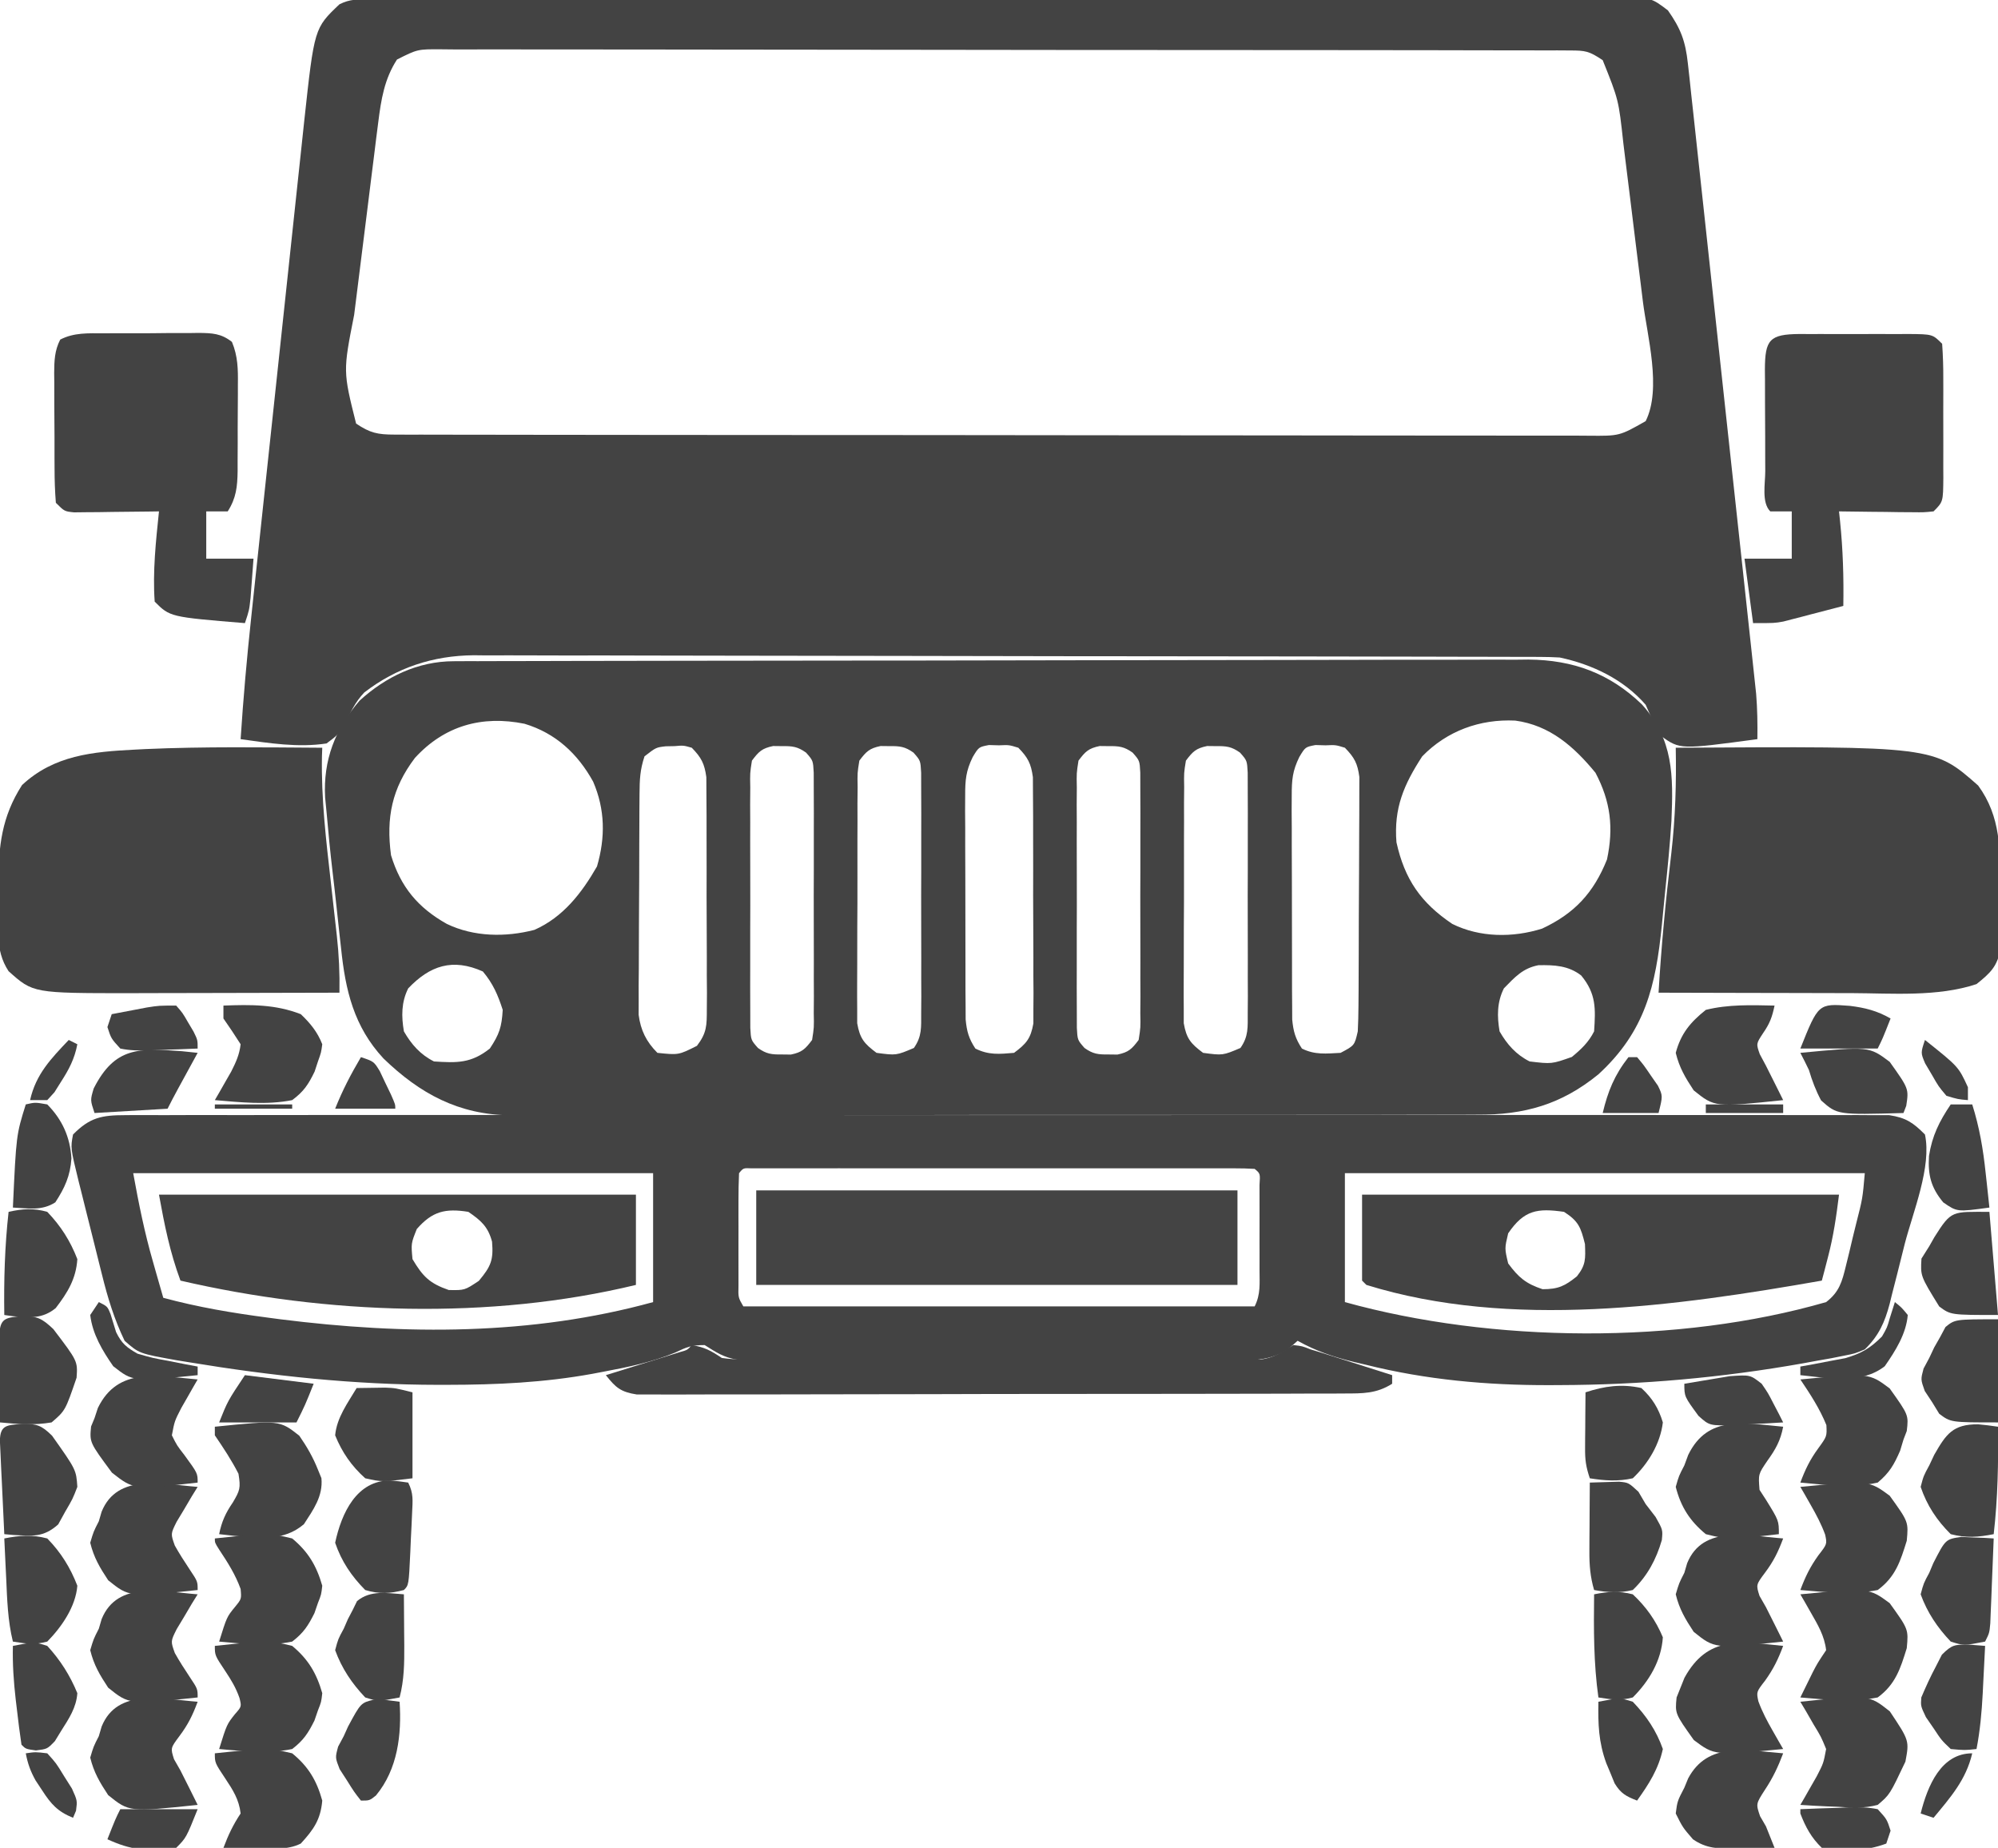 <?xml version="1.0" encoding="UTF-8"?>
<svg version="1.1" xmlns="http://www.w3.org/2000/svg" width="465" height="430">
<path d="M0 0 C1.06 -0.005 2.12 -0.01 3.212 -0.015 C4.972 -0.016 4.972 -0.016 6.768 -0.017 C8.627 -0.023 8.627 -0.023 10.524 -0.03 C13.976 -0.041 17.428 -0.048 20.88 -0.052 C24.599 -0.058 28.317 -0.07 32.036 -0.081 C41.021 -0.105 50.007 -0.12 58.992 -0.133 C61.529 -0.136 64.066 -0.14 66.603 -0.144 C82.347 -0.17 98.091 -0.192 113.835 -0.204 C117.483 -0.207 121.131 -0.21 124.779 -0.213 C125.686 -0.214 126.593 -0.215 127.527 -0.215 C142.222 -0.228 156.917 -0.261 171.612 -0.303 C186.689 -0.345 201.767 -0.369 216.845 -0.374 C225.314 -0.378 233.784 -0.389 242.253 -0.422 C249.465 -0.45 256.676 -0.461 263.887 -0.45 C267.568 -0.445 271.248 -0.448 274.929 -0.472 C278.917 -0.499 282.904 -0.487 286.891 -0.471 C288.058 -0.485 289.225 -0.499 290.427 -0.513 C298.267 -0.435 298.267 -0.435 302.199 2.553 C305.18 6.783 306.277 9.695 306.839 14.867 C307.036 16.627 307.036 16.627 307.237 18.422 C307.373 19.71 307.509 20.998 307.649 22.325 C307.8 23.704 307.952 25.084 308.105 26.463 C308.52 30.231 308.925 34 309.328 37.769 C309.755 41.743 310.19 45.716 310.624 49.69 C311.368 56.522 312.106 63.354 312.841 70.187 C313.751 78.653 314.67 87.118 315.592 95.583 C316.638 105.185 317.678 114.788 318.716 124.391 C319.02 127.198 319.325 130.005 319.63 132.812 C320.112 137.249 320.59 141.686 321.066 146.124 C321.241 147.761 321.419 149.397 321.597 151.033 C321.842 153.279 322.082 155.527 322.321 157.774 C322.525 159.663 322.525 159.663 322.732 161.591 C323.019 165.123 323.071 168.594 323.02 172.137 C305.018 174.563 305.018 174.563 300.602 171.41 C299.192 169.048 298.125 166.655 297.02 164.137 C291.872 158.216 284.616 154.764 277.02 153.137 C275.51 153.047 273.996 153.006 272.483 153.003 C271.572 152.998 270.662 152.994 269.724 152.989 C268.728 152.989 267.731 152.99 266.705 152.99 C265.112 152.984 265.112 152.984 263.488 152.979 C259.919 152.968 256.35 152.964 252.782 152.96 C250.228 152.954 247.673 152.947 245.119 152.94 C237.446 152.921 229.772 152.91 222.098 152.901 C218.482 152.897 214.866 152.892 211.25 152.886 C199.223 152.869 187.197 152.855 175.171 152.848 C172.051 152.846 168.931 152.844 165.811 152.842 C165.036 152.841 164.261 152.841 163.462 152.84 C150.908 152.832 138.355 152.807 125.801 152.774 C112.904 152.741 100.007 152.723 87.11 152.72 C79.872 152.718 72.635 152.709 65.397 152.684 C58.585 152.659 51.774 152.656 44.962 152.666 C42.466 152.667 39.969 152.66 37.473 152.647 C34.056 152.629 30.641 152.636 27.225 152.649 C26.244 152.638 25.263 152.627 24.253 152.616 C14.784 152.704 6.342 155.484 -1.199 161.274 C-3.326 163.499 -4.349 165.832 -5.73 168.575 C-7.374 171.188 -7.374 171.188 -9.98 173.137 C-16.59 174.159 -23.407 173.06 -29.98 172.137 C-29.362 162.687 -28.534 153.287 -27.521 143.871 C-27.376 142.507 -27.232 141.144 -27.087 139.78 C-26.699 136.123 -26.307 132.466 -25.915 128.81 C-25.586 125.741 -25.259 122.672 -24.932 119.603 C-24.159 112.358 -23.383 105.114 -22.606 97.871 C-21.807 90.427 -21.013 82.984 -20.222 75.54 C-19.538 69.115 -18.852 62.691 -18.163 56.267 C-17.753 52.445 -17.344 48.622 -16.939 44.8 C-16.557 41.206 -16.172 37.614 -15.784 34.021 C-15.576 32.093 -15.373 30.164 -15.169 28.235 C-12.827 6.692 -12.827 6.692 -6.98 1.137 C-4.481 -0.112 -2.797 0.007 0 0 Z M6.413 13.99 C3.485 18.504 2.721 23.273 2.059 28.534 C1.899 29.783 1.739 31.032 1.574 32.318 C1.407 33.669 1.241 35.02 1.075 36.371 C0.899 37.774 0.722 39.176 0.545 40.578 C0.177 43.513 -0.188 46.448 -0.549 49.384 C-1.009 53.121 -1.48 56.857 -1.954 60.593 C-2.321 63.489 -2.681 66.385 -3.04 69.282 C-3.211 70.659 -3.384 72.035 -3.559 73.411 C-6.151 86.543 -6.151 86.543 -3.105 98.7 C0.142 100.896 1.908 101.263 5.797 101.268 C6.812 101.272 7.826 101.276 8.871 101.28 C9.994 101.279 11.117 101.278 12.275 101.277 C13.461 101.28 14.648 101.283 15.87 101.286 C19.174 101.294 22.477 101.296 25.781 101.297 C29.34 101.299 32.899 101.306 36.458 101.313 C44.245 101.327 52.033 101.333 59.82 101.337 C64.68 101.34 69.54 101.344 74.4 101.349 C87.85 101.361 101.3 101.371 114.75 101.375 C116.042 101.375 116.042 101.375 117.36 101.375 C118.224 101.375 119.087 101.376 119.976 101.376 C121.726 101.376 123.476 101.377 125.225 101.377 C126.527 101.378 126.527 101.378 127.855 101.378 C141.919 101.382 155.984 101.399 170.048 101.423 C184.48 101.446 198.911 101.459 213.342 101.46 C221.449 101.461 229.555 101.467 237.661 101.485 C244.563 101.5 251.465 101.505 258.367 101.497 C261.89 101.493 265.412 101.494 268.935 101.508 C272.752 101.523 276.568 101.515 280.385 101.505 C281.501 101.513 282.618 101.521 283.768 101.529 C290.926 101.592 290.926 101.592 297.02 98.137 C300.788 90.601 297.383 78.327 296.376 70.309 C296.203 68.907 296.031 67.504 295.859 66.102 C295.5 63.183 295.135 60.265 294.767 57.348 C294.298 53.625 293.845 49.901 293.396 46.176 C293.045 43.287 292.685 40.4 292.322 37.512 C292.151 36.14 291.983 34.767 291.819 33.393 C290.728 23.374 290.728 23.374 287.02 14.137 C283.825 12.007 283.031 11.886 279.367 11.88 C278.406 11.873 277.445 11.867 276.454 11.86 C275.395 11.863 274.337 11.866 273.246 11.87 C272.124 11.865 271.001 11.861 269.844 11.856 C266.062 11.843 262.281 11.845 258.499 11.846 C255.796 11.842 253.092 11.834 250.389 11.826 C243.797 11.81 237.205 11.804 230.612 11.803 C225.255 11.802 219.898 11.798 214.541 11.792 C199.361 11.774 184.182 11.765 169.002 11.766 C168.183 11.766 167.364 11.766 166.521 11.766 C165.701 11.766 164.882 11.767 164.037 11.767 C150.748 11.767 137.459 11.748 124.17 11.72 C110.533 11.691 96.896 11.678 83.259 11.679 C75.599 11.68 67.94 11.674 60.28 11.653 C53.76 11.635 47.239 11.63 40.719 11.644 C37.391 11.651 34.063 11.648 30.735 11.633 C27.13 11.618 23.526 11.627 19.921 11.643 C18.865 11.632 17.808 11.622 16.72 11.611 C11.206 11.577 11.206 11.577 6.413 13.99 Z " fill="#434343" transform="translate(85.98,-0.137)"/>
<path d="M0 0 C1.376 -0.007 1.376 -0.007 2.78 -0.014 C4.286 -0.013 4.286 -0.013 5.823 -0.013 C7.427 -0.018 7.427 -0.018 9.064 -0.024 C12.66 -0.035 16.257 -0.039 19.853 -0.043 C22.427 -0.049 25.001 -0.056 27.575 -0.063 C35.308 -0.082 43.041 -0.093 50.774 -0.101 C54.418 -0.106 58.062 -0.111 61.706 -0.116 C73.825 -0.133 85.944 -0.148 98.063 -0.155 C101.207 -0.157 104.35 -0.159 107.494 -0.161 C108.666 -0.162 108.666 -0.162 109.862 -0.162 C122.513 -0.171 135.163 -0.196 147.814 -0.229 C160.81 -0.262 173.807 -0.28 186.803 -0.283 C194.097 -0.285 201.39 -0.294 208.684 -0.319 C215.548 -0.343 222.412 -0.347 229.277 -0.337 C231.792 -0.336 234.308 -0.342 236.824 -0.356 C240.267 -0.374 243.708 -0.367 247.151 -0.354 C248.634 -0.37 248.634 -0.37 250.146 -0.387 C260.577 -0.291 269.021 2.809 276.552 10.044 C283.918 18.237 283.871 26.585 283.431 37.134 C283.081 42.71 282.529 48.266 281.942 53.821 C281.681 56.327 281.442 58.835 281.205 61.343 C279.78 75.557 277.335 86.126 266.431 96.134 C257.822 103.158 249.187 105.594 238.198 105.522 C237.205 105.527 236.213 105.533 235.191 105.538 C231.886 105.552 228.582 105.545 225.277 105.538 C222.9 105.544 220.522 105.551 218.145 105.559 C212.369 105.575 206.593 105.577 200.818 105.572 C196.12 105.568 191.423 105.569 186.725 105.575 C186.055 105.575 185.385 105.576 184.695 105.577 C183.334 105.578 181.972 105.58 180.611 105.581 C167.86 105.595 155.109 105.59 142.358 105.578 C130.71 105.568 119.062 105.581 107.414 105.605 C95.434 105.63 83.455 105.639 71.475 105.633 C64.757 105.629 58.04 105.632 51.322 105.649 C45.003 105.664 38.685 105.66 32.366 105.642 C30.052 105.638 27.738 105.641 25.424 105.651 C22.255 105.665 19.087 105.653 15.919 105.635 C14.558 105.65 14.558 105.65 13.169 105.665 C1.181 105.528 -7.841 100.636 -16.319 92.443 C-23.205 85.023 -25.189 76.595 -26.194 66.759 C-26.312 65.713 -26.429 64.666 -26.551 63.588 C-26.788 61.457 -27.019 59.325 -27.244 57.192 C-27.543 54.381 -27.865 51.574 -28.198 48.767 C-28.728 44.228 -29.171 39.686 -29.569 35.134 C-29.678 34.006 -29.788 32.878 -29.901 31.716 C-30.384 23.038 -27.586 15.798 -21.893 9.189 C-15.791 3.606 -8.304 0.019 0 0 Z M-9.006 22.509 C-14.364 29.597 -15.727 36.389 -14.569 45.134 C-12.326 52.536 -8.287 57.368 -1.569 61.134 C4.718 64.158 12.09 64.261 18.81 62.517 C25.489 59.563 29.811 53.956 33.369 47.759 C35.341 41.031 35.274 34.498 32.47 28.013 C28.871 21.504 23.735 16.73 16.509 14.556 C6.646 12.554 -2.124 14.981 -9.006 22.509 Z M225.431 22.134 C221.144 28.724 218.799 34.168 219.431 42.134 C221.333 50.746 225.103 56.204 232.431 61.134 C238.874 64.324 246.519 64.364 253.326 62.224 C260.85 58.716 265.317 53.919 268.431 46.134 C270.001 38.77 269.287 32.64 265.744 25.947 C260.761 19.886 255.15 14.905 247.084 13.818 C238.881 13.425 231.216 16.189 225.431 22.134 Z M44.431 22.134 C43.375 25.301 43.292 27.576 43.27 30.903 C43.26 32.088 43.251 33.273 43.241 34.494 C43.237 35.775 43.232 37.056 43.228 38.376 C43.222 39.692 43.217 41.008 43.211 42.363 C43.2 45.149 43.194 47.935 43.191 50.721 C43.185 54.284 43.161 57.847 43.133 61.41 C43.11 64.815 43.108 68.221 43.103 71.626 C43.091 72.904 43.078 74.181 43.066 75.497 C43.069 76.688 43.072 77.879 43.075 79.106 C43.071 80.152 43.067 81.198 43.064 82.275 C43.526 85.869 44.852 88.555 47.431 91.134 C52.36 91.648 52.36 91.648 56.63 89.501 C58.941 86.464 58.932 84.752 58.933 80.96 C58.947 79.088 58.947 79.088 58.961 77.178 C58.951 75.82 58.939 74.461 58.927 73.103 C58.927 71.706 58.929 70.309 58.932 68.911 C58.933 65.986 58.921 63.061 58.898 60.136 C58.869 56.39 58.872 52.644 58.885 48.898 C58.892 46.014 58.884 43.13 58.872 40.245 C58.867 38.864 58.867 37.483 58.871 36.102 C58.874 34.171 58.855 32.239 58.835 30.308 C58.827 28.661 58.827 28.661 58.819 26.98 C58.386 23.804 57.647 22.415 55.431 20.134 C53.491 19.58 53.491 19.58 51.431 19.759 C50.751 19.772 50.07 19.785 49.369 19.798 C47.112 20.055 47.112 20.055 44.431 22.134 Z M69.431 23.134 C68.974 26.04 68.974 26.04 69.043 29.394 C69.034 30.685 69.024 31.977 69.014 33.307 C69.02 34.718 69.026 36.129 69.033 37.54 C69.031 38.986 69.028 40.432 69.024 41.878 C69.02 44.908 69.026 47.937 69.04 50.967 C69.057 54.851 69.047 58.734 69.029 62.618 C69.018 65.604 69.022 68.589 69.03 71.575 C69.032 73.007 69.029 74.439 69.022 75.871 C69.015 77.872 69.028 79.873 69.043 81.874 C69.045 83.013 69.048 84.152 69.05 85.326 C69.2 88.142 69.2 88.142 70.834 90.001 C72.825 91.414 74.005 91.537 76.431 91.509 C77.112 91.517 77.792 91.525 78.494 91.533 C81.094 90.998 81.835 90.257 83.431 88.134 C83.888 85.228 83.888 85.228 83.819 81.874 C83.829 80.583 83.838 79.292 83.848 77.961 C83.843 76.55 83.836 75.139 83.83 73.728 C83.832 72.282 83.835 70.836 83.838 69.39 C83.843 66.361 83.836 63.331 83.822 60.302 C83.805 56.418 83.815 52.534 83.833 48.65 C83.844 45.665 83.84 42.679 83.833 39.694 C83.831 38.262 83.833 36.83 83.84 35.397 C83.848 33.396 83.834 31.395 83.819 29.394 C83.817 28.255 83.815 27.116 83.812 25.942 C83.663 23.126 83.663 23.126 82.028 21.268 C80.037 19.855 78.857 19.732 76.431 19.759 C75.751 19.751 75.07 19.744 74.369 19.736 C71.769 20.27 71.027 21.011 69.431 23.134 Z M94.431 23.134 C93.967 25.992 93.967 25.992 94.027 29.286 C94.014 30.555 94.002 31.823 93.989 33.129 C93.991 34.515 93.994 35.901 93.998 37.287 C93.993 38.708 93.988 40.129 93.982 41.55 C93.973 44.528 93.975 47.506 93.985 50.485 C93.997 54.299 93.976 58.113 93.947 61.927 C93.929 64.862 93.929 67.797 93.935 70.732 C93.935 72.138 93.929 73.544 93.917 74.95 C93.902 76.918 93.915 78.885 93.929 80.853 C93.93 81.972 93.93 83.091 93.93 84.244 C94.548 87.807 95.559 88.992 98.431 91.134 C103.011 91.745 103.011 91.745 107.122 89.998 C109.03 87.282 108.812 85.174 108.819 81.874 C108.829 80.583 108.838 79.292 108.848 77.961 C108.843 76.55 108.836 75.139 108.83 73.728 C108.832 72.282 108.835 70.836 108.838 69.39 C108.843 66.361 108.836 63.331 108.822 60.302 C108.805 56.418 108.815 52.534 108.833 48.65 C108.844 45.665 108.84 42.679 108.833 39.694 C108.831 38.262 108.833 36.83 108.84 35.397 C108.848 33.396 108.834 31.395 108.819 29.394 C108.817 28.255 108.815 27.116 108.812 25.942 C108.663 23.126 108.663 23.126 107.028 21.268 C105.037 19.855 103.857 19.732 101.431 19.759 C100.751 19.751 100.07 19.744 99.369 19.736 C96.773 20.27 96.028 21.019 94.431 23.134 Z M120.82 22.292 C119.231 25.545 119.057 27.633 119.059 31.238 C119.053 32.446 119.046 33.654 119.04 34.899 C119.049 36.194 119.058 37.49 119.068 38.826 C119.068 40.177 119.068 41.527 119.066 42.878 C119.066 45.704 119.077 48.529 119.095 51.354 C119.118 54.971 119.118 58.587 119.111 62.205 C119.108 64.992 119.115 67.779 119.125 70.566 C119.13 72.547 119.129 74.528 119.128 76.509 C119.137 77.714 119.147 78.919 119.157 80.16 C119.161 81.22 119.166 82.279 119.17 83.371 C119.434 86.16 119.903 87.805 121.431 90.134 C124.523 91.68 127.025 91.428 130.431 91.134 C133.283 89.012 134.31 87.821 134.932 84.288 C134.933 82.641 134.933 82.641 134.933 80.96 C134.947 79.088 134.947 79.088 134.961 77.178 C134.951 75.82 134.939 74.461 134.927 73.103 C134.927 71.706 134.929 70.309 134.932 68.911 C134.933 65.986 134.921 63.061 134.898 60.136 C134.869 56.39 134.872 52.644 134.885 48.898 C134.892 46.014 134.884 43.13 134.872 40.245 C134.867 38.864 134.867 37.483 134.871 36.102 C134.874 34.171 134.855 32.239 134.835 30.308 C134.827 28.661 134.827 28.661 134.819 26.98 C134.385 23.799 133.656 22.414 131.431 20.134 C129.269 19.468 129.269 19.468 126.931 19.572 C126.158 19.55 125.384 19.528 124.587 19.505 C122.224 19.96 122.224 19.96 120.82 22.292 Z M145.431 23.134 C144.974 26.04 144.974 26.04 145.043 29.394 C145.034 30.685 145.024 31.977 145.014 33.307 C145.02 34.718 145.026 36.129 145.033 37.54 C145.031 38.986 145.028 40.432 145.024 41.878 C145.02 44.908 145.026 47.937 145.04 50.967 C145.057 54.851 145.047 58.734 145.029 62.618 C145.018 65.604 145.022 68.589 145.03 71.575 C145.032 73.007 145.029 74.439 145.022 75.871 C145.015 77.872 145.028 79.873 145.043 81.874 C145.045 83.013 145.048 84.152 145.05 85.326 C145.2 88.142 145.2 88.142 146.834 90.001 C148.825 91.414 150.005 91.537 152.431 91.509 C153.112 91.517 153.792 91.525 154.494 91.533 C157.094 90.998 157.835 90.257 159.431 88.134 C159.888 85.228 159.888 85.228 159.819 81.874 C159.829 80.583 159.838 79.292 159.848 77.961 C159.843 76.55 159.836 75.139 159.83 73.728 C159.832 72.282 159.835 70.836 159.838 69.39 C159.843 66.361 159.836 63.331 159.822 60.302 C159.805 56.418 159.815 52.534 159.833 48.65 C159.844 45.665 159.84 42.679 159.833 39.694 C159.831 38.262 159.833 36.83 159.84 35.397 C159.848 33.396 159.834 31.395 159.819 29.394 C159.817 28.255 159.815 27.116 159.812 25.942 C159.663 23.126 159.663 23.126 158.028 21.268 C156.037 19.855 154.857 19.732 152.431 19.759 C151.751 19.751 151.07 19.744 150.369 19.736 C147.769 20.27 147.027 21.011 145.431 23.134 Z M170.431 23.134 C169.967 25.992 169.967 25.992 170.027 29.286 C170.014 30.555 170.002 31.823 169.989 33.129 C169.991 34.515 169.994 35.901 169.998 37.287 C169.993 38.708 169.988 40.129 169.982 41.55 C169.973 44.528 169.975 47.506 169.985 50.485 C169.997 54.299 169.976 58.113 169.947 61.927 C169.929 64.862 169.929 67.797 169.935 70.732 C169.935 72.138 169.929 73.544 169.917 74.95 C169.902 76.918 169.915 78.885 169.929 80.853 C169.93 81.972 169.93 83.091 169.93 84.244 C170.548 87.807 171.559 88.992 174.431 91.134 C179.011 91.745 179.011 91.745 183.122 89.998 C185.03 87.282 184.812 85.174 184.819 81.874 C184.829 80.583 184.838 79.292 184.848 77.961 C184.843 76.55 184.836 75.139 184.83 73.728 C184.832 72.282 184.835 70.836 184.838 69.39 C184.843 66.361 184.836 63.331 184.822 60.302 C184.805 56.418 184.815 52.534 184.833 48.65 C184.844 45.665 184.84 42.679 184.833 39.694 C184.831 38.262 184.833 36.83 184.84 35.397 C184.848 33.396 184.834 31.395 184.819 29.394 C184.817 28.255 184.815 27.116 184.812 25.942 C184.663 23.126 184.663 23.126 183.028 21.268 C181.037 19.855 179.857 19.732 177.431 19.759 C176.751 19.751 176.07 19.744 175.369 19.736 C172.773 20.27 172.028 21.019 170.431 23.134 Z M196.82 22.292 C195.231 25.545 195.057 27.633 195.059 31.238 C195.053 32.446 195.046 33.654 195.04 34.899 C195.049 36.194 195.058 37.49 195.068 38.826 C195.068 40.177 195.068 41.527 195.066 42.878 C195.066 45.704 195.077 48.529 195.095 51.354 C195.118 54.971 195.118 58.587 195.111 62.205 C195.108 64.992 195.115 67.779 195.125 70.566 C195.13 72.547 195.129 74.528 195.128 76.509 C195.137 77.714 195.147 78.919 195.157 80.16 C195.161 81.22 195.166 82.279 195.17 83.371 C195.434 86.16 195.903 87.805 197.431 90.134 C200.45 91.644 203.104 91.309 206.431 91.134 C209.68 89.412 209.68 89.412 210.431 86.134 C210.535 84.147 210.58 82.156 210.592 80.166 C210.602 78.938 210.612 77.709 210.621 76.444 C210.626 75.102 210.631 73.761 210.634 72.419 C210.64 71.043 210.646 69.667 210.652 68.291 C210.662 65.407 210.668 62.523 210.671 59.638 C210.677 55.945 210.701 52.252 210.729 48.559 C210.748 45.717 210.753 42.874 210.755 40.032 C210.758 38.671 210.766 37.309 210.779 35.948 C210.796 34.043 210.792 32.137 210.788 30.232 C210.791 29.149 210.795 28.065 210.799 26.949 C210.384 23.777 209.647 22.407 207.431 20.134 C205.269 19.468 205.269 19.468 202.931 19.572 C202.158 19.55 201.384 19.528 200.587 19.505 C198.224 19.96 198.224 19.96 196.82 22.292 Z M-10.569 76.134 C-12.183 79.363 -12.165 82.644 -11.569 86.134 C-9.833 89.159 -7.733 91.552 -4.569 93.134 C0.774 93.485 4.079 93.59 8.431 90.134 C10.648 86.809 11.203 85.097 11.431 81.134 C10.307 77.644 9.166 75.01 6.806 72.197 C-0.215 69.056 -5.487 70.799 -10.569 76.134 Z M244.431 76.134 C242.817 79.363 242.835 82.644 243.431 86.134 C245.167 89.159 247.267 91.552 250.431 93.134 C255.555 93.742 255.555 93.742 260.255 92.087 C262.419 90.306 264.169 88.658 265.431 86.134 C265.778 80.841 265.945 77.401 262.431 73.134 C259.46 70.824 256.18 70.663 252.466 70.74 C248.814 71.448 246.993 73.51 244.431 76.134 Z " fill="#434343" transform="translate(105.569,153.866)"/>
<path d="M0 0 C0.715 -0.006 1.43 -0.012 2.167 -0.018 C4.57 -0.032 6.971 -0.018 9.374 -0.005 C11.112 -0.009 12.849 -0.016 14.586 -0.023 C19.365 -0.04 24.144 -0.032 28.923 -0.02 C34.076 -0.011 39.228 -0.024 44.38 -0.035 C54.475 -0.053 64.57 -0.049 74.664 -0.038 C82.867 -0.029 91.07 -0.028 99.272 -0.032 C100.438 -0.033 101.605 -0.033 102.806 -0.034 C105.176 -0.035 107.545 -0.036 109.914 -0.038 C132.142 -0.049 154.371 -0.036 176.6 -0.014 C195.683 0.003 214.767 0 233.851 -0.018 C255.998 -0.04 278.146 -0.048 300.294 -0.036 C302.654 -0.034 305.015 -0.033 307.375 -0.032 C308.537 -0.031 309.699 -0.031 310.895 -0.03 C319.09 -0.027 327.285 -0.032 335.481 -0.042 C345.464 -0.053 355.448 -0.05 365.431 -0.029 C370.528 -0.018 375.624 -0.014 380.72 -0.027 C385.382 -0.039 390.044 -0.033 394.706 -0.011 C396.395 -0.007 398.085 -0.009 399.775 -0.019 C402.066 -0.031 404.356 -0.019 406.648 0 C407.922 0.001 409.196 0.001 410.509 0.002 C414.4 0.59 416.075 1.738 418.824 4.503 C420.435 11.97 416.016 22.61 414.123 29.937 C413.509 32.325 412.917 34.717 412.326 37.111 C411.934 38.644 411.542 40.178 411.148 41.71 C410.888 42.773 410.888 42.773 410.624 43.857 C409.466 48.235 408.082 51.327 404.824 54.503 C402.519 55.482 402.519 55.482 399.949 55.98 C398.979 56.174 398.009 56.369 397.01 56.569 C395.958 56.754 394.907 56.938 393.824 57.128 C392.714 57.333 391.605 57.537 390.462 57.748 C371.566 61.097 352.81 62.769 333.636 62.816 C332.561 62.821 332.561 62.821 331.463 62.827 C316.969 62.866 302.732 61.593 288.636 58.066 C287.324 57.759 287.324 57.759 285.986 57.447 C281.247 56.295 277.112 54.911 272.824 52.503 C272.087 53.153 271.35 53.803 270.59 54.472 C265.714 57.689 260.205 57.052 254.564 57.005 C252.716 57.013 252.716 57.013 250.832 57.021 C247.466 57.032 244.101 57.024 240.735 57.008 C237.207 56.994 233.68 57 230.152 57.004 C224.23 57.007 218.308 56.993 212.386 56.97 C205.544 56.943 198.703 56.942 191.861 56.953 C185.271 56.964 178.682 56.958 172.092 56.944 C169.291 56.938 166.49 56.938 163.689 56.943 C159.777 56.948 155.866 56.929 151.954 56.907 C150.214 56.914 150.214 56.914 148.439 56.921 C147.372 56.911 146.305 56.901 145.206 56.891 C143.82 56.887 143.82 56.887 142.406 56.884 C139.314 56.428 137.448 55.151 134.824 53.503 C131.702 53.503 130.687 53.949 127.949 55.253 C122.537 57.496 117.055 58.61 111.324 59.691 C110.446 59.857 109.568 60.024 108.664 60.196 C97.448 62.231 86.395 62.743 75.011 62.753 C73.9 62.755 73.9 62.755 72.766 62.756 C53.249 62.739 34.078 60.687 14.824 57.503 C13.88 57.35 12.936 57.196 11.964 57.038 C3.202 55.472 3.202 55.472 -0.176 52.503 C-2.587 47.497 -4.111 42.502 -5.438 37.121 C-5.633 36.343 -5.829 35.566 -6.03 34.765 C-6.439 33.134 -6.845 31.502 -7.248 29.869 C-7.864 27.376 -8.493 24.887 -9.123 22.398 C-9.521 20.806 -9.917 19.213 -10.313 17.621 C-10.594 16.511 -10.594 16.511 -10.881 15.379 C-12.774 7.631 -12.774 7.631 -12.176 4.503 C-8.25 0.52 -5.503 0.003 0 0 Z M142.824 13.503 C142.724 15.625 142.693 17.75 142.691 19.874 C142.69 21.171 142.688 22.467 142.687 23.802 C142.689 24.481 142.691 25.16 142.693 25.859 C142.699 27.929 142.694 29.998 142.687 32.068 C142.688 33.365 142.69 34.663 142.691 35.999 C142.692 37.198 142.693 38.396 142.694 39.63 C142.626 42.447 142.626 42.447 143.824 44.503 C183.094 44.503 222.364 44.503 262.824 44.503 C264.253 41.645 263.954 39.191 263.957 35.999 C263.958 34.702 263.959 33.405 263.961 32.068 C263.958 31.391 263.956 30.714 263.954 30.017 C263.949 27.946 263.954 25.874 263.961 23.802 C263.959 22.506 263.958 21.21 263.957 19.874 C263.955 18.079 263.955 18.079 263.953 16.247 C264.136 13.592 264.136 13.592 262.824 12.503 C261.283 12.405 259.737 12.377 258.193 12.376 C257.191 12.374 256.19 12.371 255.159 12.368 C254.051 12.37 252.943 12.372 251.802 12.374 C250.064 12.371 250.064 12.371 248.29 12.369 C244.436 12.364 240.583 12.367 236.73 12.371 C234.066 12.37 231.402 12.369 228.738 12.368 C223.145 12.366 217.553 12.368 211.961 12.373 C205.487 12.378 199.013 12.377 192.539 12.371 C186.99 12.367 181.441 12.366 175.892 12.369 C172.574 12.37 169.256 12.37 165.937 12.367 C162.24 12.365 158.543 12.368 154.845 12.374 C153.738 12.372 152.63 12.37 151.489 12.368 C149.987 12.372 149.987 12.372 148.455 12.376 C147.58 12.377 146.704 12.377 145.803 12.378 C143.822 12.285 143.822 12.285 142.824 13.503 Z M1.824 13.503 C3.113 20.595 4.46 27.316 6.449 34.191 C6.678 35 6.908 35.809 7.144 36.642 C7.699 38.597 8.261 40.55 8.824 42.503 C16.9 44.689 24.975 46.045 33.261 47.128 C34.189 47.251 35.116 47.374 36.072 47.501 C65.084 51.158 94.54 51.288 122.824 43.503 C122.824 33.603 122.824 23.703 122.824 13.503 C82.894 13.503 42.964 13.503 1.824 13.503 Z M283.824 13.503 C283.824 23.403 283.824 33.303 283.824 43.503 C318.046 53.01 361.453 53.429 395.824 43.503 C398.892 41.152 399.534 38.753 400.429 35.066 C400.821 33.476 400.821 33.476 401.22 31.855 C401.612 30.196 401.612 30.196 402.011 28.503 C402.284 27.397 402.557 26.291 402.837 25.152 C404.309 19.39 404.309 19.39 404.824 13.503 C364.894 13.503 324.964 13.503 283.824 13.503 Z " fill="#434343" transform="translate(29.176,259.497)"/>
<path d="M0 0 C-0.023 0.642 -0.046 1.284 -0.07 1.946 C-0.26 11.834 0.884 21.507 2 31.312 C2.288 33.87 2.574 36.428 2.856 38.986 C3.03 40.565 3.208 42.143 3.39 43.721 C3.885 48.179 4.083 52.514 4 57 C-3.485 57.023 -10.971 57.041 -18.456 57.052 C-21.933 57.057 -25.41 57.064 -28.887 57.075 C-32.899 57.089 -36.91 57.093 -40.922 57.098 C-42.15 57.103 -43.379 57.108 -44.645 57.113 C-67.284 57.115 -67.284 57.115 -73 52 C-76.331 47.003 -75.327 41.244 -75.312 35.375 C-75.329 34.128 -75.345 32.882 -75.361 31.598 C-75.366 22.914 -74.605 16.06 -69.875 8.688 C-62.448 1.745 -53.414 0.931 -43.625 0.438 C-42.795 0.395 -41.965 0.353 -41.11 0.309 C-27.422 -0.297 -13.698 -0.083 0 0 Z " fill="#434343" transform="translate(75,174)"/>
<path d="M0 0 C60.019 -0.364 60.019 -0.364 70.379 8.793 C75.7 16.038 75.529 23.928 75.501 32.573 C75.5 34.694 75.542 36.811 75.586 38.932 C75.591 40.292 75.594 41.652 75.594 43.012 C75.601 44.233 75.608 45.455 75.615 46.714 C74.83 50.908 73.286 52.365 70 55 C60.935 58.022 50.367 57.137 40.922 57.098 C39.629 57.096 38.337 57.095 37.005 57.093 C33.612 57.09 30.219 57.08 26.826 57.069 C23.346 57.058 19.866 57.054 16.387 57.049 C9.591 57.038 2.796 57.021 -4 57 C-3.359 46.097 -2.324 35.297 -1.018 24.451 C-0.087 16.267 0.162 8.234 0 0 Z " fill="#434343" transform="translate(390,174)"/>
<path d="M0 0 C36.96 0 73.92 0 112 0 C112 7.26 112 14.52 112 22 C75.04 22 38.08 22 0 22 C0 14.74 0 7.48 0 0 Z " fill="#444444" transform="translate(176,277)"/>
<path d="M0 0 C36.63 0 73.26 0 111 0 C110.357 5.144 109.724 9.578 108.438 14.5 C108.168 15.542 107.899 16.583 107.621 17.656 C107.416 18.43 107.211 19.203 107 20 C73.188 25.926 34.569 31.416 1 21 C0.67 20.67 0.34 20.34 0 20 C0 13.4 0 6.8 0 0 Z M34 9 C33.167 12.5 33.167 12.5 34 16 C36.429 19.286 38.123 20.708 42 22 C45.65 22 47.174 21.276 50 19 C52.101 16.326 51.998 14.957 51.875 11.5 C50.899 7.594 50.382 6.168 47 4 C40.825 3.118 37.718 3.54 34 9 Z " fill="#434343" transform="translate(317,278)"/>
<path d="M0 0 C36.63 0 73.26 0 111 0 C111 6.93 111 13.86 111 21 C76.987 29.223 39.036 27.893 5 20 C2.53 13.332 1.294 7.117 0 0 Z M60 8 C58.663 11.356 58.663 11.356 59 15 C61.393 19.038 62.988 20.65 67.438 22.188 C71.139 22.257 71.139 22.257 74.438 20.062 C77.267 16.681 77.872 15.212 77.516 10.938 C76.587 7.449 74.925 5.992 72 4 C66.643 3.139 63.596 3.875 60 8 Z " fill="#434343" transform="translate(37,278)"/>
<path d="M0 0 C0.788 -0.005 1.575 -0.01 2.387 -0.016 C4.051 -0.022 5.716 -0.021 7.38 -0.012 C9.929 -0.004 12.475 -0.033 15.023 -0.064 C16.641 -0.066 18.258 -0.065 19.875 -0.062 C20.638 -0.074 21.4 -0.085 22.186 -0.097 C25.33 -0.055 27.405 0.013 29.919 1.998 C31.303 5.307 31.348 8.375 31.301 11.902 C31.302 12.978 31.302 12.978 31.302 14.076 C31.3 15.589 31.29 17.102 31.274 18.615 C31.25 20.926 31.253 23.236 31.26 25.547 C31.254 27.02 31.247 28.492 31.238 29.965 C31.24 30.998 31.24 30.998 31.241 32.052 C31.188 35.674 30.911 38.35 28.938 41.434 C27.288 41.434 25.637 41.434 23.938 41.434 C23.938 45.064 23.938 48.694 23.938 52.434 C27.567 52.434 31.198 52.434 34.938 52.434 C34.796 54.371 34.649 56.309 34.5 58.246 C34.419 59.325 34.338 60.404 34.254 61.516 C33.938 64.434 33.938 64.434 32.938 67.434 C15.509 66.005 15.509 66.005 11.938 62.434 C11.447 55.422 12.216 48.402 12.938 41.434 C11.954 41.449 11.954 41.449 10.95 41.465 C7.987 41.507 5.025 41.533 2.062 41.559 C1.03 41.575 -0.003 41.592 -1.066 41.609 C-2.546 41.619 -2.546 41.619 -4.055 41.629 C-5.421 41.645 -5.421 41.645 -6.816 41.661 C-9.062 41.434 -9.062 41.434 -11.062 39.434 C-11.275 36.744 -11.366 34.16 -11.363 31.469 C-11.368 30.68 -11.372 29.891 -11.376 29.077 C-11.382 27.407 -11.383 25.737 -11.378 24.067 C-11.375 21.509 -11.398 18.953 -11.424 16.396 C-11.426 14.775 -11.427 13.153 -11.426 11.531 C-11.435 10.766 -11.444 10 -11.454 9.211 C-11.429 6.365 -11.361 4.014 -10.044 1.455 C-6.835 -0.199 -3.528 -0.014 0 0 Z " fill="#434343" transform="translate(24.062,77.566)"/>
<path d="M0 0 C0.793 0.004 1.585 0.008 2.402 0.012 C3.623 0.009 3.623 0.009 4.868 0.006 C6.589 0.005 8.311 0.009 10.033 0.017 C12.673 0.028 15.313 0.017 17.953 0.004 C19.624 0.006 21.294 0.008 22.965 0.012 C23.757 0.008 24.55 0.004 25.367 0 C30.954 0.048 30.954 0.048 33.183 2.278 C33.383 5.051 33.463 7.723 33.449 10.497 C33.452 11.717 33.452 11.717 33.455 12.962 C33.456 14.684 33.453 16.405 33.444 18.127 C33.434 20.767 33.444 23.407 33.457 26.047 C33.456 27.718 33.453 29.389 33.449 31.059 C33.453 31.852 33.457 32.645 33.461 33.461 C33.413 39.048 33.413 39.048 31.183 41.278 C28.937 41.505 28.937 41.505 26.176 41.473 C25.19 41.467 24.203 41.46 23.187 41.454 C22.155 41.437 21.122 41.42 20.058 41.403 C19.018 41.394 17.978 41.385 16.906 41.376 C14.332 41.352 11.758 41.319 9.183 41.278 C9.26 42.01 9.337 42.742 9.416 43.496 C10.098 50.113 10.299 56.629 10.183 63.278 C7.623 63.952 5.06 64.617 2.496 65.278 C1.414 65.564 1.414 65.564 0.31 65.856 C-0.395 66.036 -1.101 66.217 -1.828 66.403 C-2.472 66.57 -3.117 66.738 -3.78 66.911 C-5.817 67.278 -5.817 67.278 -10.817 67.278 C-11.477 62.328 -12.137 57.378 -12.817 52.278 C-9.187 52.278 -5.557 52.278 -1.817 52.278 C-1.817 48.648 -1.817 45.018 -1.817 41.278 C-3.467 41.278 -5.117 41.278 -6.817 41.278 C-8.887 39.208 -7.981 34.79 -7.984 31.938 C-7.988 31.101 -7.991 30.263 -7.995 29.401 C-8 27.626 -8.002 25.852 -8.002 24.077 C-8.004 21.355 -8.022 18.634 -8.041 15.913 C-8.044 14.192 -8.046 12.471 -8.047 10.751 C-8.058 9.524 -8.058 9.524 -8.069 8.273 C-8.041 1.313 -6.995 0.06 0 0 Z " fill="#434343" transform="translate(418.817,77.722)"/>
<path d="M0 0 C2.987 0.498 4.393 1.262 7 3 C9.429 3.304 9.429 3.304 12.186 3.261 C13.797 3.271 13.797 3.271 15.441 3.282 C17.208 3.278 17.208 3.278 19.011 3.275 C20.252 3.28 21.493 3.285 22.771 3.29 C26.177 3.302 29.581 3.304 32.986 3.302 C35.829 3.301 38.672 3.305 41.515 3.31 C48.223 3.321 54.931 3.322 61.639 3.316 C68.557 3.31 75.475 3.322 82.393 3.343 C88.334 3.361 94.275 3.367 100.215 3.364 C103.763 3.362 107.31 3.364 110.858 3.378 C114.815 3.393 118.773 3.384 122.73 3.372 C123.904 3.38 125.078 3.388 126.288 3.395 C127.368 3.388 128.447 3.381 129.56 3.374 C130.495 3.374 131.43 3.375 132.394 3.375 C135.501 2.928 137.379 1.676 140 0 C142.028 0.224 142.028 0.224 144 1 C144.725 1.219 145.451 1.438 146.198 1.664 C147.361 2.034 147.361 2.034 148.547 2.41 C149.391 2.678 150.236 2.945 151.105 3.221 C151.978 3.498 152.851 3.776 153.75 4.062 C154.638 4.344 155.526 4.626 156.441 4.916 C158.628 5.61 160.814 6.304 163 7 C163 7.66 163 8.32 163 9 C159.329 11.319 156.183 11.256 151.902 11.267 C150.829 11.274 150.829 11.274 149.735 11.281 C147.338 11.294 144.942 11.292 142.545 11.291 C140.827 11.297 139.108 11.303 137.39 11.311 C132.723 11.329 128.056 11.333 123.389 11.335 C119.494 11.336 115.6 11.344 111.706 11.351 C102.52 11.367 93.335 11.372 84.15 11.371 C74.668 11.369 65.187 11.391 55.705 11.422 C47.568 11.448 39.431 11.459 31.294 11.458 C26.433 11.457 21.571 11.463 16.71 11.484 C12.14 11.503 7.57 11.504 3 11.489 C1.321 11.487 -0.358 11.492 -2.036 11.504 C-4.325 11.519 -6.613 11.51 -8.902 11.494 C-10.184 11.496 -11.465 11.497 -12.786 11.498 C-16.522 10.919 -17.693 9.919 -20 7 C-19.145 6.735 -19.145 6.735 -18.272 6.465 C-15.701 5.667 -13.132 4.865 -10.562 4.062 C-9.665 3.785 -8.767 3.507 -7.842 3.221 C-6.988 2.953 -6.134 2.686 -5.254 2.41 C-4.463 2.164 -3.672 1.918 -2.858 1.664 C-1.011 1.153 -1.011 1.153 0 0 Z " fill="#434343" transform="translate(161,313)"/>
<path d="M0 0 C-0.614 3.242 -1.766 5.278 -3.688 7.938 C-5.795 11.039 -5.795 11.039 -5.5 14.688 C-5.005 15.451 -4.51 16.214 -4 17 C-1 21.846 -1 21.846 -1 25 C-12.738 26.307 -12.738 26.307 -18 25 C-21.714 21.939 -23.809 18.67 -25 14 C-24.273 11.438 -24.273 11.438 -23 9 C-22.7 8.189 -22.399 7.378 -22.09 6.543 C-17.519 -2.8 -9.028 -0.814 0 0 Z " fill="#434343" transform="translate(415,332)"/>
<path d="M0 0 C15.061 -1.525 15.061 -1.525 19.652 2.086 C21.45 4.678 22.829 7.073 24 10 C24.266 10.65 24.531 11.299 24.805 11.969 C25.209 16.172 22.929 19.279 20.723 22.691 C15.933 26.752 10.462 25.853 4.473 25.387 C2.754 25.195 2.754 25.195 1 25 C1.596 22.064 2.498 20.082 4.188 17.625 C5.83 14.823 6.05 14.307 5.5 10.938 C3.887 7.779 1.996 4.928 0 2 C0 1.34 0 0.68 0 0 Z " fill="#434343" transform="translate(50,332)"/>
<path d="M0 0 C15.936 -1.518 15.936 -1.518 20.789 2.051 C25.172 8.139 25.172 8.139 24.766 12.531 C23.292 17.281 22.144 20.965 18 24 C12.097 25.166 5.949 24.505 0 24 C0.622 22.728 1.248 21.457 1.875 20.188 C2.223 19.48 2.571 18.772 2.93 18.043 C4 16 4 16 6 13 C5.624 9.692 4.076 7.107 2.438 4.25 C1.982 3.451 1.527 2.652 1.059 1.828 C0.709 1.225 0.36 0.622 0 0 Z " fill="#434343" transform="translate(419,371)"/>
<path d="M0 0 C15.936 -1.518 15.936 -1.518 20.789 2.051 C25.172 8.139 25.172 8.139 24.766 12.531 C23.292 17.281 22.144 20.965 18 24 C12.097 25.166 5.949 24.505 0 24 C1.155 20.911 2.247 18.654 4.188 15.938 C6.235 13.302 6.235 13.302 5.773 11.113 C4.877 8.665 3.734 6.511 2.438 4.25 C1.982 3.451 1.527 2.652 1.059 1.828 C0.709 1.225 0.36 0.622 0 0 Z " fill="#434343" transform="translate(419,346)"/>
<path d="M0 0 C15.898 -1.666 15.898 -1.666 20.824 2.238 C25.365 9.045 25.365 9.045 24.453 13.93 C20.816 21.615 20.816 21.615 18 24 C14.848 24.835 11.92 24.67 8.688 24.438 C7.852 24.406 7.016 24.374 6.154 24.342 C4.101 24.26 2.05 24.134 0 24 C0.349 23.397 0.699 22.793 1.059 22.172 C1.514 21.373 1.969 20.573 2.438 19.75 C2.89 18.961 3.342 18.172 3.809 17.359 C5.384 14.311 5.384 14.311 6 11 C4.814 8.119 4.814 8.119 3.062 5.25 C2.497 4.265 1.931 3.28 1.348 2.266 C0.903 1.518 0.458 0.77 0 0 Z " fill="#434343" transform="translate(419,396)"/>
<path d="M0 0 C-1.162 3.126 -2.221 5.295 -4.25 8 C-6.323 10.783 -6.323 10.783 -5.5 13.375 C-5.005 14.241 -4.51 15.107 -4 16 C-3.295 17.384 -2.598 18.773 -1.906 20.164 C-1.549 20.883 -1.191 21.602 -0.822 22.342 C-0.551 22.889 -0.28 23.436 0 24 C-15.927 25.669 -15.927 25.669 -20.824 21.727 C-22.774 18.777 -24.164 16.441 -25 13 C-24.234 10.406 -24.234 10.406 -23 8 C-22.783 7.261 -22.567 6.523 -22.344 5.762 C-18.666 -3.28 -8.116 -0.607 0 0 Z " fill="#434343" transform="translate(46,396)"/>
<path d="M0 0 C-1.155 3.089 -2.247 5.346 -4.188 8.062 C-6.235 10.698 -6.235 10.698 -5.773 12.887 C-4.877 15.335 -3.734 17.489 -2.438 19.75 C-1.982 20.549 -1.527 21.348 -1.059 22.172 C-0.709 22.775 -0.36 23.378 0 24 C-15.967 25.521 -15.967 25.521 -20.789 21.914 C-25.175 15.759 -25.175 15.759 -24.801 12 C-24.537 11.34 -24.272 10.68 -24 10 C-23.66 9.149 -23.319 8.298 -22.969 7.422 C-17.544 -2.447 -10.022 -1.015 0 0 Z " fill="#434343" transform="translate(415,383)"/>
<path d="M0 0 C12.521 -1.312 12.521 -1.312 18 0 C21.721 3.08 23.673 6.366 25 11 C24.77 13.062 24.77 13.062 24 15 C23.732 15.779 23.464 16.557 23.188 17.359 C21.721 20.312 20.639 21.976 18 24 C12.435 25.167 6.614 24.506 1 24 C2.789 18.266 2.789 18.266 4.688 15.875 C6.232 14.122 6.232 14.122 5.742 12.141 C4.921 9.773 3.827 7.957 2.438 5.875 C0 2.215 0 2.215 0 0 Z " fill="#434343" transform="translate(50,383)"/>
<path d="M0 0 C-0.456 0.736 -0.913 1.472 -1.383 2.23 C-1.958 3.206 -2.533 4.182 -3.125 5.188 C-3.705 6.15 -4.285 7.113 -4.883 8.105 C-6.294 10.927 -6.294 10.927 -5.312 13.664 C-4.25 15.555 -3.078 17.383 -1.875 19.188 C0 22 0 22 0 24 C-15.927 25.669 -15.927 25.669 -20.824 21.727 C-22.774 18.777 -24.164 16.441 -25 13 C-24.234 10.406 -24.234 10.406 -23 8 C-22.783 7.261 -22.567 6.523 -22.344 5.762 C-18.666 -3.28 -8.116 -0.607 0 0 Z " fill="#434343" transform="translate(46,371)"/>
<path d="M0 0 C-1.162 3.126 -2.221 5.295 -4.25 8 C-6.323 10.783 -6.323 10.783 -5.5 13.375 C-5.005 14.241 -4.51 15.107 -4 16 C-3.295 17.384 -2.598 18.773 -1.906 20.164 C-1.549 20.883 -1.191 21.602 -0.822 22.342 C-0.551 22.889 -0.28 23.436 0 24 C-15.927 25.669 -15.927 25.669 -20.824 21.727 C-22.774 18.777 -24.164 16.441 -25 13 C-24.234 10.406 -24.234 10.406 -23 8 C-22.783 7.261 -22.567 6.523 -22.344 5.762 C-18.666 -3.28 -8.116 -0.607 0 0 Z " fill="#434343" transform="translate(415,358)"/>
<path d="M0 0 C-0.456 0.736 -0.913 1.472 -1.383 2.23 C-1.958 3.206 -2.533 4.182 -3.125 5.188 C-3.705 6.15 -4.285 7.113 -4.883 8.105 C-6.294 10.927 -6.294 10.927 -5.312 13.664 C-4.25 15.555 -3.078 17.383 -1.875 19.188 C0 22 0 22 0 24 C-15.927 25.669 -15.927 25.669 -20.824 21.727 C-22.774 18.777 -24.164 16.441 -25 13 C-24.234 10.406 -24.234 10.406 -23 8 C-22.783 7.261 -22.567 6.523 -22.344 5.762 C-18.666 -3.28 -8.116 -0.607 0 0 Z " fill="#434343" transform="translate(46,346)"/>
<path d="M0 0 C15.967 -1.521 15.967 -1.521 20.789 2.086 C25.202 8.278 25.202 8.278 24.766 12 C24.513 12.66 24.26 13.32 24 14 C23.743 14.851 23.487 15.702 23.223 16.578 C21.805 19.842 20.754 21.699 18 24 C12.126 25.309 5.934 24.56 0 24 C1.152 20.914 2.223 18.694 4.188 16 C6.189 13.245 6.189 13.245 6.062 10.625 C4.508 6.785 2.306 3.429 0 0 Z " fill="#434343" transform="translate(419,321)"/>
<path d="M0 0 C-0.349 0.603 -0.699 1.207 -1.059 1.828 C-1.514 2.627 -1.969 3.427 -2.438 4.25 C-2.89 5.039 -3.342 5.828 -3.809 6.641 C-5.374 9.69 -5.374 9.69 -6 13 C-4.815 15.369 -4.815 15.369 -3.062 17.625 C0 21.825 0 21.825 0 24 C-14.866 25.672 -14.866 25.672 -19.945 21.691 C-25.16 14.655 -25.16 14.655 -24.801 10.938 C-24.537 10.298 -24.272 9.659 -24 9 C-23.743 8.221 -23.487 7.443 -23.223 6.641 C-18.534 -3.02 -9.272 -0.787 0 0 Z " fill="#434343" transform="translate(46,321)"/>
<path d="M0 0 C12.521 -1.312 12.521 -1.312 18 0 C21.721 3.08 23.673 6.366 25 11 C24.77 13.062 24.77 13.062 24 15 C23.732 15.779 23.464 16.557 23.188 17.359 C21.721 20.312 20.639 21.976 18 24 C12.435 25.167 6.614 24.506 1 24 C2.789 18.258 2.789 18.258 4.688 15.938 C6.21 14.08 6.21 14.08 6 11.75 C4.78 8.394 3.028 5.639 1.059 2.672 C0 1 0 1 0 0 Z " fill="#434343" transform="translate(50,358)"/>
<path d="M0 0 C12.488 -1.308 12.488 -1.308 18 0 C21.76 3.065 23.709 6.334 25 11 C24.614 15.435 22.994 17.734 20 21 C16.812 22.594 13.371 22.102 9.875 22.062 C9.121 22.058 8.367 22.053 7.59 22.049 C5.727 22.037 3.863 22.019 2 22 C3.125 19.028 4.223 16.666 6 14 C5.641 10.776 4.215 8.539 2.438 5.875 C0 2.215 0 2.215 0 0 Z " fill="#434343" transform="translate(50,408)"/>
<path d="M0 0 C-1.162 3.086 -2.418 5.765 -4.25 8.5 C-6.352 11.768 -6.352 11.768 -5.375 14.625 C-4.694 15.801 -4.694 15.801 -4 17 C-3.319 18.661 -2.65 20.327 -2 22 C-4.417 22.054 -6.833 22.094 -9.25 22.125 C-9.932 22.142 -10.614 22.159 -11.316 22.176 C-15.053 22.212 -17.89 22.176 -21 20 C-23.375 17.25 -23.375 17.25 -25 14 C-24.625 11.125 -24.625 11.125 -23 8 C-22.707 7.288 -22.415 6.577 -22.113 5.844 C-17.535 -2.796 -8.462 -0.678 0 0 Z " fill="#434343" transform="translate(415,408)"/>
<path d="M0 0 C6.327 -0.233 12.052 -0.319 18 2 C20.195 4.075 21.907 6.17 23 9 C22.742 10.93 22.742 10.93 22 13 C21.743 13.779 21.487 14.557 21.223 15.359 C19.761 18.371 18.71 19.977 16 22 C10.103 23.178 3.945 22.505 -2 22 C-1.651 21.397 -1.301 20.793 -0.941 20.172 C-0.486 19.373 -0.031 18.573 0.438 17.75 C0.89 16.961 1.342 16.172 1.809 15.359 C2.919 13.16 3.718 11.445 4 9 C2.715 6.969 1.381 4.967 0 3 C0 2.01 0 1.02 0 0 Z " fill="#434343" transform="translate(52,234)"/>
<path d="M0 0 C-0.573 2.683 -1.088 4.127 -2.688 6.438 C-4.294 8.887 -4.294 8.887 -3.438 11.312 C-2.963 12.199 -2.489 13.086 -2 14 C-1.3 15.388 -0.604 16.777 0.09 18.168 C0.448 18.886 0.806 19.604 1.176 20.344 C1.448 20.891 1.72 21.437 2 22 C-13.927 23.669 -13.927 23.669 -18.824 19.727 C-20.774 16.777 -22.164 14.441 -23 11 C-21.794 6.508 -19.627 3.901 -16 1 C-10.75 -0.312 -5.385 -0.11 0 0 Z " fill="#434343" transform="translate(413,234)"/>
<path d="M0 0 C3.604 0.006 4.684 0.511 7.348 3.027 C13.023 10.485 13.023 10.485 12.762 14.344 C10.135 22.012 10.135 22.012 6.938 24.75 C2.838 25.449 -0.946 25.139 -5.062 24.75 C-5.091 20.938 -5.109 17.125 -5.125 13.312 C-5.133 12.224 -5.142 11.135 -5.15 10.014 C-5.154 8.979 -5.157 7.945 -5.16 6.879 C-5.165 5.921 -5.171 4.962 -5.176 3.975 C-4.989 0.304 -3.362 0.392 0 0 Z " fill="#434343" transform="translate(5.062,306.25)"/>
<path d="M0 0 C0 7.92 0 15.84 0 24 C-11 24 -11 24 -13.676 21.988 C-14.486 20.664 -14.486 20.664 -15.312 19.312 C-15.886 18.442 -16.46 17.572 -17.051 16.676 C-18 14 -18 14 -17.324 11.469 C-16.887 10.654 -16.45 9.839 -16 9 C-15.618 8.189 -15.237 7.378 -14.844 6.543 C-14.4 5.766 -13.957 4.988 -13.5 4.188 C-12.866 3.002 -12.866 3.002 -12.219 1.793 C-10 0 -10 0 0 0 Z " fill="#434343" transform="translate(465,307)"/>
<path d="M0 0 C1.546 0.144 3.091 0.317 4.625 0.562 C4.735 8.965 4.58 17.21 3.625 25.562 C0.085 26.268 -2.862 26.488 -6.375 25.562 C-9.617 22.348 -11.903 18.891 -13.375 14.562 C-12.703 12 -12.703 12 -11.375 9.562 C-10.993 8.752 -10.612 7.941 -10.219 7.105 C-7.439 2.233 -5.859 -0.033 0 0 Z " fill="#434343" transform="translate(460.375,331.438)"/>
<path d="M0 0 C3.428 0.005 4.517 0.334 6.992 2.777 C12.607 10.711 12.607 10.711 12.875 14.688 C11.793 17.484 11.793 17.484 10.062 20.438 C9.52 21.422 8.977 22.407 8.418 23.422 C4.94 26.521 2.424 26.112 -2.085 25.872 C-2.758 25.811 -3.431 25.75 -4.125 25.688 C-4.321 21.709 -4.505 17.729 -4.688 13.75 C-4.744 12.614 -4.8 11.477 -4.857 10.307 C-4.906 9.227 -4.954 8.147 -5.004 7.035 C-5.051 6.035 -5.098 5.035 -5.147 4.004 C-5.111 0.198 -3.454 0.357 0 0 Z " fill="#434343" transform="translate(5.125,331.312)"/>
<path d="M0 0 C1.451 -0.057 2.903 -0.099 4.355 -0.133 C5.568 -0.17 5.568 -0.17 6.805 -0.208 C9 0 9 0 11.312 2.125 C11.869 3.074 12.426 4.022 13 5 C13.763 5.99 14.526 6.98 15.312 8 C17 11 17 11 16.762 13.387 C15.445 17.905 13.407 21.719 10 25 C6.864 25.756 4.158 25.568 1 25 C0.103 21.932 -0.117 19.207 -0.098 16.016 C-0.094 15.081 -0.091 14.146 -0.088 13.184 C-0.08 12.216 -0.071 11.247 -0.062 10.25 C-0.058 9.266 -0.053 8.283 -0.049 7.27 C-0.037 4.846 -0.021 2.423 0 0 Z " fill="#434343" transform="translate(370,345)"/>
<path d="M0 0 C1.379 0.127 2.757 0.281 4.125 0.5 C5.393 3.035 5.166 4.645 5.039 7.473 C4.995 8.454 4.951 9.436 4.906 10.447 C4.855 11.475 4.803 12.503 4.75 13.562 C4.706 14.594 4.662 15.626 4.617 16.689 C4.254 24.371 4.254 24.371 3.125 25.5 C-0.087 26.355 -2.683 26.47 -5.875 25.5 C-9.086 22.261 -11.402 18.822 -12.875 14.5 C-11.382 7.546 -7.857 -0.025 0 0 Z " fill="#434343" transform="translate(90.875,344.5)"/>
<path d="M0 0 C0.66 7.92 1.32 15.84 2 24 C-9 24 -9 24 -11.676 22.023 C-16.056 14.935 -16.056 14.935 -15.812 10.875 C-15.214 9.926 -14.616 8.977 -14 8 C-13.599 7.294 -13.198 6.587 -12.785 5.859 C-8.8 -0.455 -8.707 0 0 0 Z " fill="#434343" transform="translate(463,282)"/>
<path d="M0 0 C3.221 -0.723 5.806 -0.918 9 0 C12.14 3.258 14.371 6.78 16 11 C15.702 15.601 13.721 18.802 10.965 22.395 C7.81 24.972 4.894 24.605 0.977 24.281 C-0.002 24.142 -0.002 24.142 -1 24 C-1.115 15.93 -0.9 8.023 0 0 Z " fill="#434343" transform="translate(2,282)"/>
<path d="M0 0 C2.512 2.294 4.02 4.744 5 8 C4.41 12.957 1.572 17.612 -2 21 C-5.456 21.768 -8.521 21.557 -12 21 C-12.902 18.293 -13.119 16.762 -13.098 13.988 C-13.094 13.231 -13.091 12.474 -13.088 11.693 C-13.08 10.908 -13.071 10.122 -13.062 9.312 C-13.058 8.515 -13.053 7.718 -13.049 6.896 C-13.037 4.931 -13.019 2.965 -13 1 C-8.625 -0.458 -4.543 -1.018 0 0 Z " fill="#434343" transform="translate(382,323)"/>
<path d="M0 0 C1.417 -0.027 2.833 -0.047 4.25 -0.062 C5.433 -0.08 5.433 -0.08 6.641 -0.098 C9 0 9 0 13 1 C13 7.6 13 14.2 13 21 C5.929 21.873 5.929 21.873 2 21 C-1.197 18.131 -3.384 14.98 -5 11 C-4.605 6.851 -2.094 3.512 0 0 Z " fill="#434343" transform="translate(83,323)"/>
<path d="M0 0 C1.34 0.064 1.34 0.064 2.707 0.13 C3.608 0.163 4.509 0.196 5.438 0.23 C6.125 0.273 6.812 0.316 7.52 0.36 C7.381 3.985 7.233 7.61 7.082 11.235 C7.043 12.268 7.003 13.3 6.963 14.364 C6.921 15.35 6.879 16.336 6.836 17.352 C6.799 18.264 6.763 19.175 6.725 20.114 C6.52 22.36 6.52 22.36 5.52 24.36 C0.556 25.318 0.556 25.318 -2.48 24.36 C-5.587 21.09 -7.934 17.604 -9.48 13.36 C-8.785 10.766 -8.785 10.766 -7.48 8.36 C-7.016 7.252 -7.016 7.252 -6.543 6.122 C-3.681 0.534 -3.681 0.534 0 0 Z " fill="#434343" transform="translate(456.48,357.64)"/>
<path d="M0 0 C3.54 -0.705 6.489 -0.931 10 0 C13.172 3.243 15.364 6.771 17 11 C16.612 15.873 13.351 20.591 10 24 C6.985 24.807 5.153 24.489 2 24 C0.795 19.108 0.665 14.197 0.438 9.188 C0.394 8.304 0.351 7.42 0.307 6.51 C0.201 4.34 0.1 2.17 0 0 Z " fill="#434343" transform="translate(1,358)"/>
<path d="M0 0 C3.192 -0.651 5.829 -0.826 9 0 C12.107 2.907 14.36 6.072 16 10 C15.657 15.424 12.801 20.207 9 24 C5.984 24.801 4.152 24.489 1 24 C-0.125 15.983 -0.096 8.079 0 0 Z " fill="#434343" transform="translate(371,371)"/>
<path d="M0 0 C0.027 3.063 0.047 6.125 0.062 9.188 C0.071 10.052 0.079 10.916 0.088 11.807 C0.104 16.003 0.076 19.909 -1 24 C-5.963 24.958 -5.963 24.958 -9 24 C-12.107 20.73 -14.454 17.244 -16 13 C-15.309 10.406 -15.309 10.406 -14 8 C-13.679 7.261 -13.358 6.523 -13.027 5.762 C-12.488 4.735 -12.488 4.735 -11.938 3.688 C-11.596 2.99 -11.254 2.293 -10.902 1.574 C-7.733 -1.049 -3.951 -0.275 0 0 Z " fill="#434343" transform="translate(94,371)"/>
<path d="M0 0 C4.977 -0.96 4.977 -0.96 8 0 C11.035 3.297 13.293 6.857 15 11 C14.763 14.377 13.041 16.925 11.25 19.75 C10.76 20.549 10.27 21.348 9.766 22.172 C8 24 8 24 5.359 24.328 C3 24 3 24 2 23 C1.595 20.269 1.245 17.555 0.938 14.812 C0.847 14.056 0.756 13.3 0.662 12.521 C0.178 8.323 -0.101 4.235 0 0 Z " fill="#434343" transform="translate(3,383)"/>
<path d="M0 0 C1.249 0.098 2.498 0.196 3.785 0.297 C3.644 3.172 3.497 6.047 3.348 8.922 C3.289 10.134 3.289 10.134 3.229 11.371 C2.997 15.748 2.616 19.982 1.785 24.297 C-0.969 24.594 -0.969 24.594 -4.215 24.297 C-6.367 22.25 -6.367 22.25 -8.152 19.547 C-8.759 18.665 -9.367 17.783 -9.992 16.875 C-11.215 14.297 -11.215 14.297 -11.066 12.297 C-10.01 9.816 -8.929 7.426 -7.652 5.047 C-6.97 3.709 -6.97 3.709 -6.273 2.344 C-3.862 -0.054 -3.268 0.003 0 0 Z " fill="#434343" transform="translate(458.215,382.703)"/>
<path d="M0 0 C2.188 -0.5 2.188 -0.5 5 0 C8.492 3.54 10.327 7.613 10.625 12.562 C10.358 16.617 9.074 19.417 6.875 22.785 C3.76 24.803 0.644 24.175 -3 24 C-2.221 7.107 -2.221 7.107 0 0 Z " fill="#434343" transform="translate(6,257)"/>
<path d="M0 0 C1.65 0 3.3 0 5 0 C6.678 5.307 7.547 10.409 8.125 15.938 C8.211 16.717 8.298 17.496 8.387 18.299 C8.597 20.199 8.799 22.099 9 24 C1.491 25.031 1.491 25.031 -1.746 22.793 C-4.604 19.336 -5.328 16.455 -5.062 12 C-4.324 7.267 -2.661 3.948 0 0 Z " fill="#434343" transform="translate(454,257)"/>
<path d="M0 0 C15.967 -1.521 15.967 -1.521 20.789 2.086 C25.252 8.349 25.252 8.349 24.645 12.328 C24.325 13.156 24.325 13.156 24 14 C8.603 14.424 8.603 14.424 4.828 11.07 C3.585 8.731 2.754 6.535 2 4 C1.356 2.655 0.697 1.318 0 0 Z " fill="#434343" transform="translate(419,245)"/>
<path d="M0 0 C1.218 0.128 2.436 0.255 3.691 0.387 C3.27 1.158 2.848 1.928 2.414 2.723 C1.866 3.726 1.318 4.728 0.754 5.762 C-0.064 7.258 -0.064 7.258 -0.898 8.785 C-1.724 10.307 -2.534 11.838 -3.309 13.387 C-11.724 13.882 -11.724 13.882 -20.309 14.387 C-21.309 11.387 -21.309 11.387 -20.508 8.688 C-15.574 -1.065 -9.93 -0.727 0 0 Z " fill="#434343" transform="translate(42.309,244.613)"/>
<path d="M0 0 C2.207 0.012 2.207 0.012 5.895 0.512 C6.396 8.153 5.464 16.214 0.383 22.332 C-1.105 23.512 -1.105 23.512 -3.105 23.512 C-4.684 21.5 -4.684 21.5 -6.355 18.824 C-6.918 17.954 -7.48 17.084 -8.059 16.188 C-9.105 13.512 -9.105 13.512 -8.41 10.949 C-7.98 10.145 -7.549 9.34 -7.105 8.512 C-6.607 7.404 -6.607 7.404 -6.098 6.273 C-3.128 0.76 -3.128 0.76 0 0 Z " fill="#434343" transform="translate(87.105,395.488)"/>
<path d="M0 0 C4.953 -0.956 4.953 -0.956 8 0 C11.147 3.261 13.491 6.72 15 11 C13.975 15.705 11.783 19.103 9 23 C6.441 22.002 5.217 21.357 3.77 18.977 C3.454 18.201 3.138 17.425 2.812 16.625 C2.327 15.469 2.327 15.469 1.832 14.289 C0.031 9.335 -0.087 5.245 0 0 Z " fill="#434343" transform="translate(372,396)"/>
<path d="M0 0 C1.484 2.164 1.484 2.164 2.75 4.625 C3.178 5.442 3.606 6.26 4.047 7.102 C4.361 7.728 4.676 8.355 5 9 C2.101 9.19 -0.785 9.328 -3.688 9.438 C-4.912 9.525 -4.912 9.525 -6.162 9.615 C-12.124 9.784 -12.124 9.784 -14.698 7.481 C-18 2.988 -18 2.988 -18 0 C-15.753 -0.391 -13.502 -0.762 -11.25 -1.125 C-9.997 -1.334 -8.744 -1.543 -7.453 -1.758 C-2.677 -2.093 -2.677 -2.093 0 0 Z " fill="#434343" transform="translate(410,322)"/>
<path d="M0 0 C5.28 0.66 10.56 1.32 16 2 C14 7 14 7 12 11 C6.06 11 0.12 11 -6 11 C-4 6 -4 6 0 0 Z " fill="#434343" transform="translate(57,320)"/>
<path d="M0 0 C1.484 1.68 1.484 1.68 2.75 3.875 C3.178 4.594 3.606 5.314 4.047 6.055 C5 8 5 8 5 10 C2.061 10.135 -0.872 10.234 -3.812 10.312 C-5.063 10.375 -5.063 10.375 -6.338 10.439 C-8.657 10.486 -10.727 10.47 -13 10 C-15.137 7.668 -15.137 7.668 -16 5 C-15.67 4.01 -15.34 3.02 -15 2 C-13.251 1.662 -11.501 1.33 -9.75 1 C-8.775 0.814 -7.801 0.629 -6.797 0.438 C-4 0 -4 0 0 0 Z " fill="#434343" transform="translate(41,234)"/>
<path d="M0 0 C3.588 0.439 6.352 1.148 9.5 2.938 C7.625 7.688 7.625 7.688 6.5 9.938 C0.56 9.938 -5.38 9.938 -11.5 9.938 C-7.303 -0.554 -7.303 -0.554 0 0 Z " fill="#434343" transform="translate(430.5,234.062)"/>
<path d="M0 0 C5.94 0 11.88 0 18 0 C15.333 6.667 15.333 6.667 13 9 C10.477 9.461 10.477 9.461 7.625 9.375 C6.689 9.362 5.753 9.349 4.789 9.336 C1.892 8.987 -0.354 8.203 -3 7 C-1.125 2.25 -1.125 2.25 0 0 Z " fill="#434343" transform="translate(28,421)"/>
<path d="M0 0 C2.939 -0.135 5.872 -0.234 8.812 -0.312 C10.063 -0.375 10.063 -0.375 11.338 -0.439 C13.657 -0.486 15.727 -0.47 18 0 C20.137 2.332 20.137 2.332 21 5 C20.67 5.99 20.34 6.98 20 8 C15.367 9.754 9.808 10.024 5 9 C2.556 6.66 1.203 4.145 0 1 C0 0.67 0 0.34 0 0 Z " fill="#434343" transform="translate(419,421)"/>
<path d="M0 0 C0.66 0 1.32 0 2 0 C3.543 1.828 3.543 1.828 5.188 4.25 C5.738 5.039 6.288 5.828 6.855 6.641 C8 9 8 9 7 13 C2.71 13 -1.58 13 -6 13 C-4.779 7.914 -3.281 4.204 0 0 Z " fill="#434343" transform="translate(379,246)"/>
<path d="M0 0 C1.562 1.25 1.562 1.25 3 3 C2.629 7.412 0.125 11.349 -2.348 14.914 C-7.833 19.228 -15.402 17.668 -22 17 C-22 16.34 -22 15.68 -22 15 C-21.047 14.83 -20.095 14.66 -19.113 14.484 C-17.859 14.242 -16.605 14 -15.312 13.75 C-14.071 13.518 -12.83 13.286 -11.551 13.047 C-7.765 11.931 -5.776 10.776 -3 8 C-1.804 5.92 -1.804 5.92 -1.188 3.75 C-0.796 2.513 -0.404 1.275 0 0 Z " fill="#434343" transform="translate(441,303)"/>
<path d="M0 0 C2 1 2 1 2.711 2.742 C3.152 4.158 3.589 5.575 4.023 6.992 C5.308 9.633 6.446 10.536 9 12 C12.489 13.006 12.489 13.006 16.25 13.688 C17.513 13.939 18.777 14.19 20.078 14.449 C21.042 14.631 22.007 14.813 23 15 C23 15.66 23 16.32 23 17 C7.939 18.525 7.939 18.525 3.348 14.914 C0.829 11.283 -1.475 7.46 -2 3 C-1.34 2.01 -0.68 1.02 0 0 Z " fill="#434343" transform="translate(23,303)"/>
<path d="M0 0 C3 1 3 1 4.387 3.25 C4.816 4.157 5.245 5.065 5.688 6 C6.124 6.907 6.561 7.815 7.012 8.75 C8 11 8 11 8 12 C3.38 12 -1.24 12 -6 12 C-4.249 7.621 -2.37 4.029 0 0 Z " fill="#434343" transform="translate(84,246)"/>
<path d="M0 0 C-1.416 6.136 -5.066 10.267 -9 15 C-9.99 14.67 -10.98 14.34 -12 14 C-10.378 7.511 -7.234 0 0 0 Z " fill="#434343" transform="translate(459,408)"/>
<path d="M0 0 C2.258 -0.328 2.258 -0.328 5 0 C7.055 2.266 7.055 2.266 8.875 5.25 C9.491 6.225 10.107 7.199 10.742 8.203 C12 11 12 11 11.695 13.359 C11.466 13.901 11.236 14.442 11 15 C7.425 13.558 5.889 11.839 3.812 8.625 C3.303 7.854 2.794 7.083 2.27 6.289 C1.085 4.153 0.452 2.386 0 0 Z " fill="#434343" transform="translate(6,408)"/>
<path d="M0 0 C7.805 6.223 7.805 6.223 10 11 C10 11.99 10 12.98 10 14 C7.711 13.805 7.711 13.805 5 13 C3.164 10.82 3.164 10.82 1.625 8.125 C1.102 7.241 0.578 6.356 0.039 5.445 C-1 3 -1 3 0 0 Z " fill="#434343" transform="translate(448,242)"/>
<path d="M0 0 C0.66 0.33 1.32 0.66 2 1 C1.353 4.397 0.057 6.853 -1.812 9.75 C-2.314 10.549 -2.815 11.348 -3.332 12.172 C-3.882 12.775 -4.433 13.378 -5 14 C-6.32 14 -7.64 14 -9 14 C-7.64 7.956 -4.143 4.365 0 0 Z " fill="#434343" transform="translate(16,242)"/>
<path d="M0 0 C5.94 0 11.88 0 18 0 C18 0.66 18 1.32 18 2 C12.06 2 6.12 2 0 2 C0 1.34 0 0.68 0 0 Z " fill="#434343" transform="translate(397,257)"/>
<path d="M0 0 C5.94 0 11.88 0 18 0 C18 0.33 18 0.66 18 1 C12.06 1 6.12 1 0 1 C0 0.67 0 0.34 0 0 Z " fill="#434343" transform="translate(50,257)"/>
</svg>
